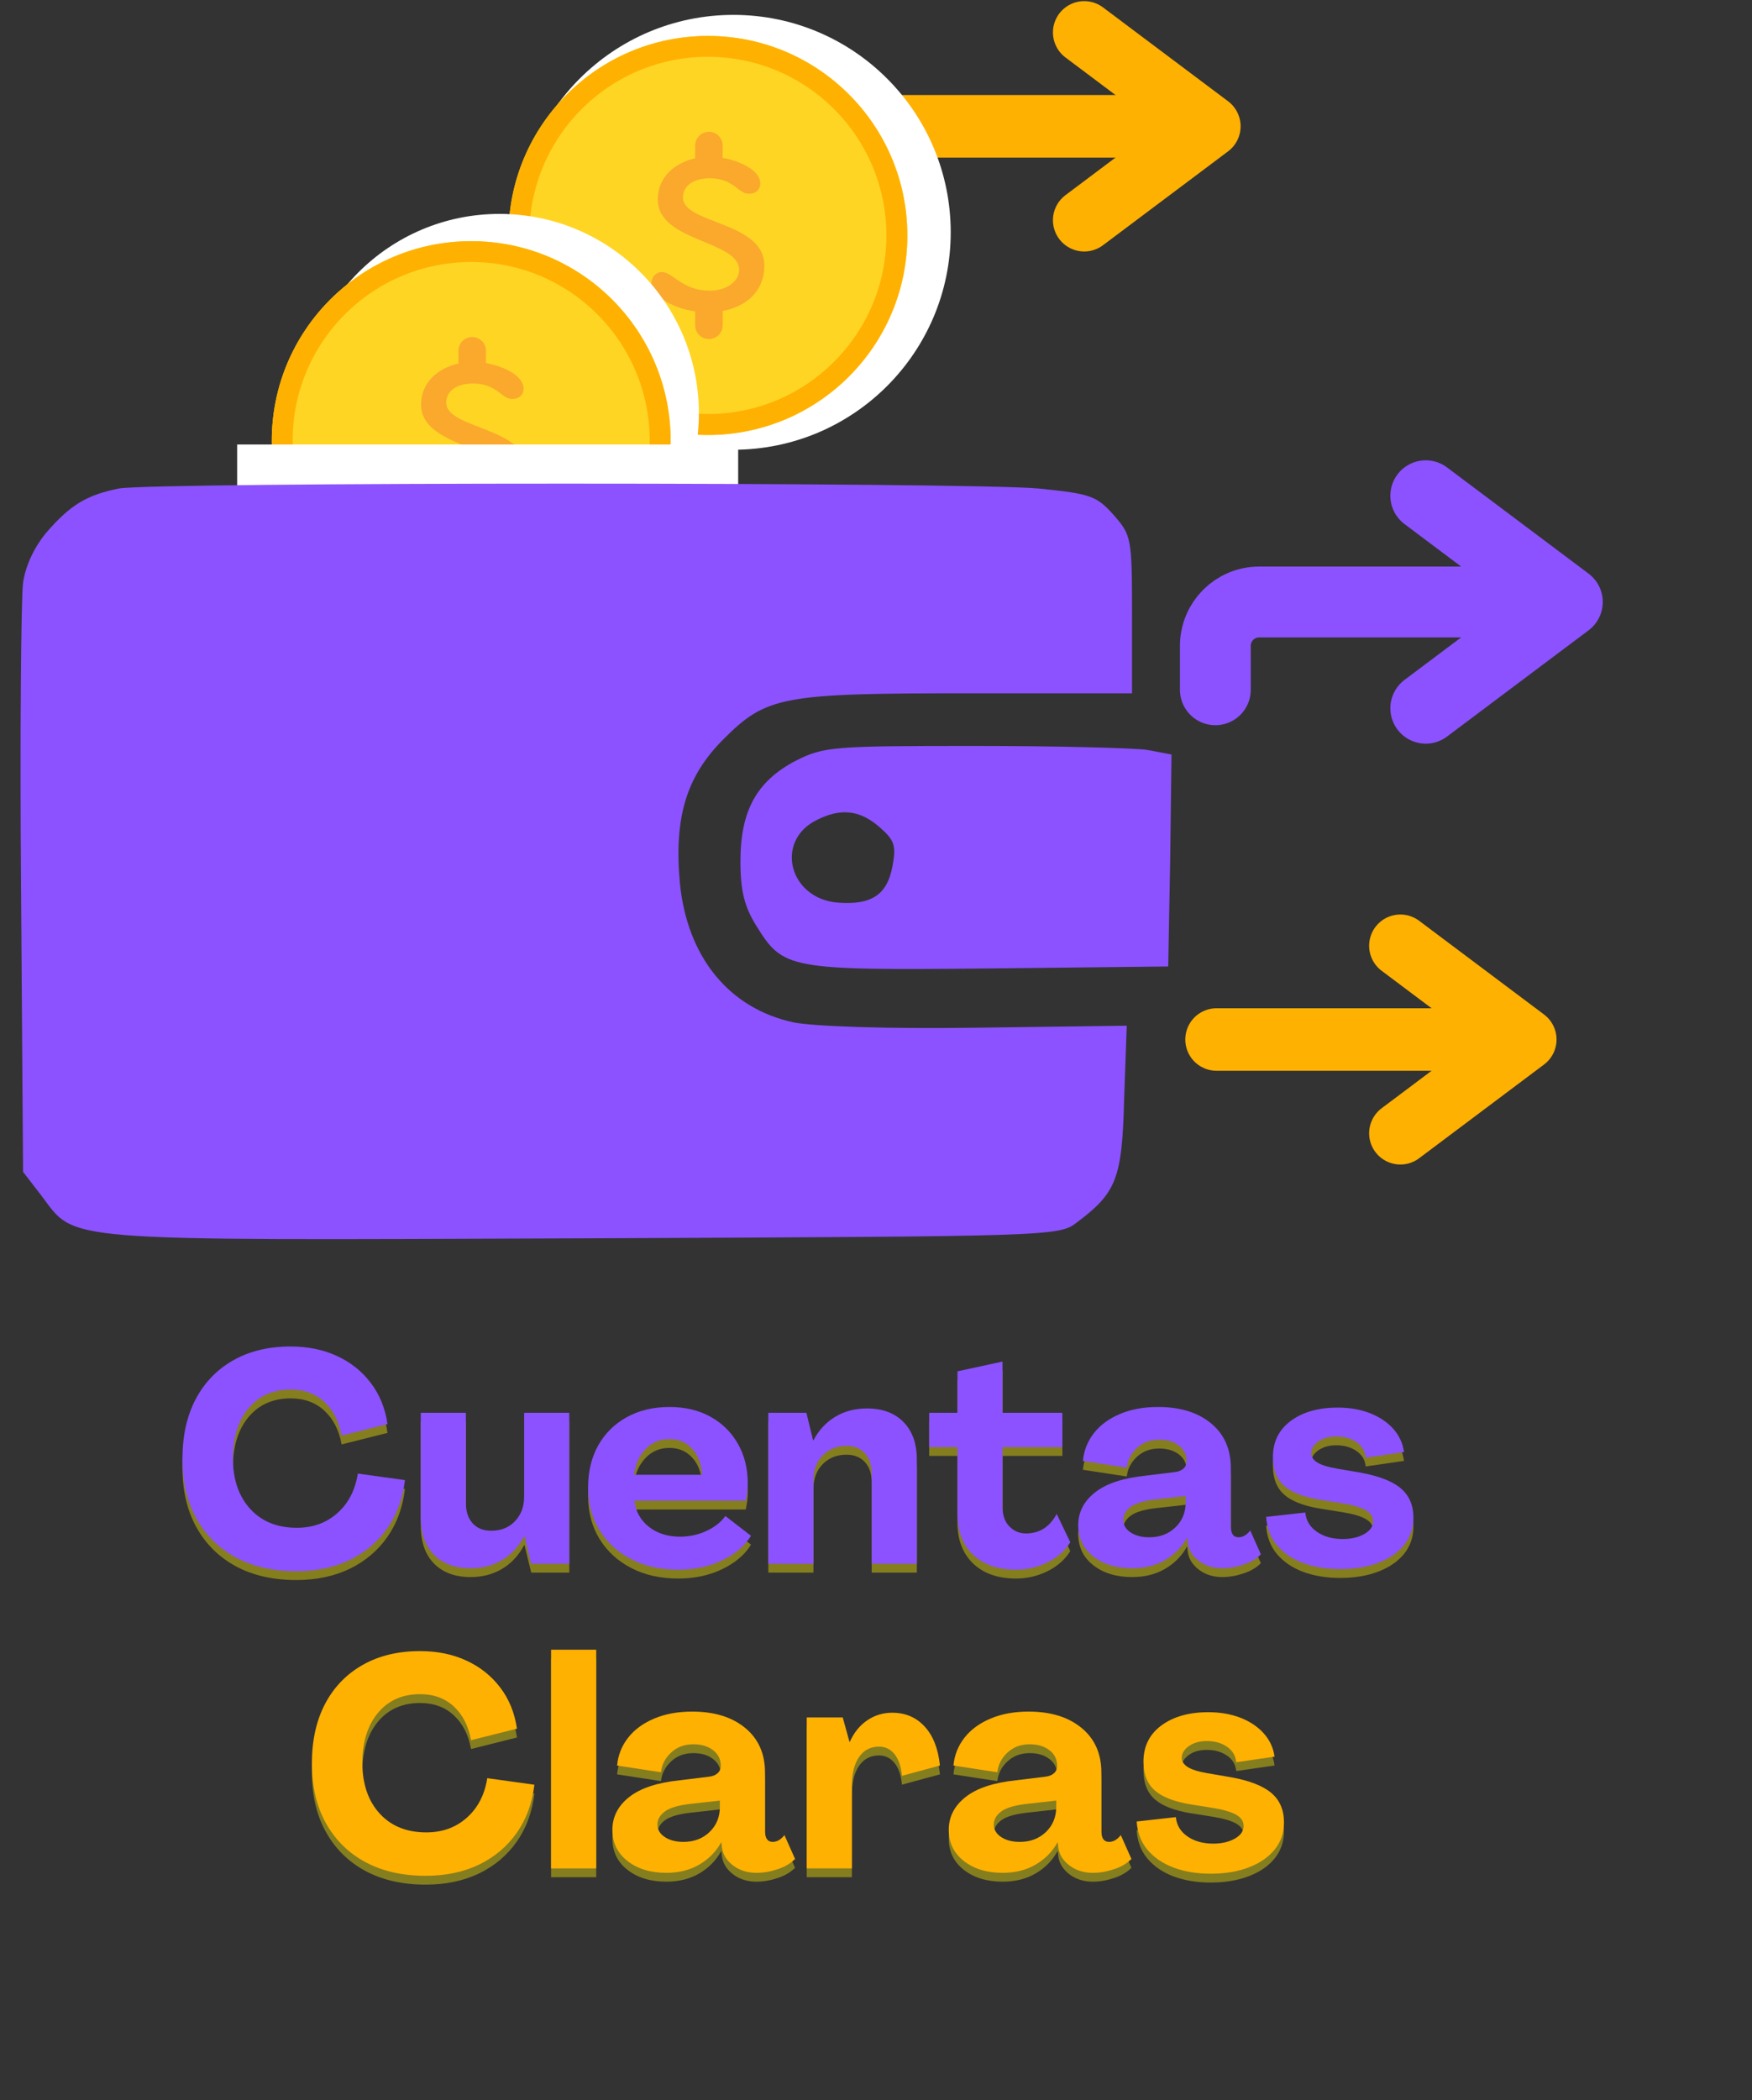 <svg xmlns="http://www.w3.org/2000/svg" xmlns:xlink="http://www.w3.org/1999/xlink" width="419" zoomAndPan="magnify" viewBox="0 0 314.25 376.5" height="502" preserveAspectRatio="xMidYMid meet" version="1.2"><rect x="0" y="0" width="314.25" height="376.5" fill="#333333" stroke="none"/><defs><clipPath id="0b82ccefdb"><path d="M 188 0.199 L 223 0.199 L 223 46 L 188 46 Z M 188 0.199 "/></clipPath><clipPath id="1b129e8f33"><path d="M 92.57 2.668 L 170.527 2.668 L 170.527 80.625 L 92.57 80.625 Z M 92.57 2.668 "/></clipPath><clipPath id="8bd660fbfe"><path d="M 131.551 2.668 C 110.023 2.668 92.57 20.117 92.57 41.645 C 92.57 63.172 110.023 80.625 131.551 80.625 C 153.078 80.625 170.527 63.172 170.527 41.645 C 170.527 20.117 153.078 2.668 131.551 2.668 Z M 131.551 2.668 "/></clipPath><clipPath id="c3ee373890"><path d="M 91.207 6.445 L 162.746 6.445 L 162.746 77.98 L 91.207 77.98 Z M 91.207 6.445 "/></clipPath><clipPath id="4b7cc385b5"><path d="M 126.977 6.445 C 107.223 6.445 91.207 22.461 91.207 42.215 C 91.207 61.969 107.223 77.98 126.977 77.98 C 146.73 77.98 162.746 61.969 162.746 42.215 C 162.746 22.461 146.73 6.445 126.977 6.445 Z M 126.977 6.445 "/></clipPath><clipPath id="43d77a88a8"><path d="M 116.641 23.633 L 137.59 23.633 L 137.59 61 L 116.641 61 Z M 116.641 23.633 "/></clipPath><clipPath id="7d95d6e6b4"><path d="M 53.816 38.348 L 125.355 38.348 L 125.355 109.887 L 53.816 109.887 Z M 53.816 38.348 "/></clipPath><clipPath id="de48a3e0cb"><path d="M 89.586 38.348 C 69.832 38.348 53.816 54.363 53.816 74.117 C 53.816 93.871 69.832 109.887 89.586 109.887 C 109.34 109.887 125.355 93.871 125.355 74.117 C 125.355 54.363 109.34 38.348 89.586 38.348 Z M 89.586 38.348 "/></clipPath><clipPath id="eee99c9fde"><path d="M 48.75 43.234 L 120.289 43.234 L 120.289 114.773 L 48.75 114.773 Z M 48.75 43.234 "/></clipPath><clipPath id="dc5d9bffd0"><path d="M 84.52 43.234 C 64.766 43.234 48.75 59.25 48.75 79.004 C 48.75 98.758 64.766 114.773 84.52 114.773 C 104.273 114.773 120.289 98.758 120.289 79.004 C 120.289 59.25 104.273 43.234 84.52 43.234 Z M 84.52 43.234 "/></clipPath><clipPath id="4e8190f496"><path d="M 48.75 43.234 L 120.289 43.234 L 120.289 114.77 L 48.75 114.77 Z M 48.75 43.234 "/></clipPath><clipPath id="41bff84a92"><path d="M 84.52 43.234 C 64.766 43.234 48.75 59.25 48.75 79.004 C 48.75 98.758 64.766 114.77 84.52 114.77 C 104.273 114.77 120.289 98.758 120.289 79.004 C 120.289 59.25 104.273 43.234 84.52 43.234 Z M 84.52 43.234 "/></clipPath><clipPath id="019f8540e5"><path d="M 74.184 60.422 L 95 60.422 L 95 97.832 L 74.184 97.832 Z M 74.184 60.422 "/></clipPath><clipPath id="6fdc0b7ce0"><path d="M 42.539 79.684 L 132.414 79.684 L 132.414 88.5 L 42.539 88.5 Z M 42.539 79.684 "/></clipPath><clipPath id="4f3e7fcf26"><path d="M 146 36 L 313.5 36 L 313.5 196 L 146 196 Z M 146 36 "/></clipPath></defs><g id="8ee6daedf6"><path style="fill:none;stroke-width:15;stroke-linecap:butt;stroke-linejoin:miter;stroke:#ffb102;stroke-opacity:1;stroke-miterlimit:4;" d="M -0 7.499 L 119.205 7.499 " transform="matrix(0.748,-0,0,0.748,127.746,17.034)"/><g clip-rule="nonzero" clip-path="url(#0b82ccefdb)"><path style="fill:none;stroke-width:15;stroke-linecap:round;stroke-linejoin:round;stroke:#ffb102;stroke-opacity:1;stroke-miterlimit:4;" d="M 89.207 -15.002 L 119.205 7.499 L 89.207 30.001 " transform="matrix(0.748,-0,0,0.748,127.746,17.034)"/></g><g clip-rule="nonzero" clip-path="url(#1b129e8f33)"><g clip-rule="nonzero" clip-path="url(#8bd660fbfe)"><path style=" stroke:none;fill-rule:nonzero;fill:#ffffff;fill-opacity:1;" d="M 92.57 2.668 L 170.527 2.668 L 170.527 80.625 L 92.57 80.625 Z M 92.57 2.668 "/></g></g><g clip-rule="nonzero" clip-path="url(#c3ee373890)"><g clip-rule="nonzero" clip-path="url(#4b7cc385b5)"><path style=" stroke:none;fill-rule:nonzero;fill:#ffd524;fill-opacity:1;" d="M 91.207 6.445 L 162.746 6.445 L 162.746 77.98 L 91.207 77.98 Z M 91.207 6.445 "/><path style="fill:none;stroke-width:10;stroke-linecap:butt;stroke-linejoin:miter;stroke:#ffb102;stroke-opacity:1;stroke-miterlimit:4;" d="M 47.805 0 C 21.404 0 -0.001 21.405 -0.001 47.807 C -0.001 74.208 21.404 95.608 47.805 95.608 C 74.206 95.608 95.612 74.208 95.612 47.807 C 95.612 21.405 74.206 0 47.805 0 Z M 47.805 0 " transform="matrix(0.748,0,0,0.748,91.208,6.445)"/></g></g><g clip-rule="nonzero" clip-path="url(#43d77a88a8)"><path style=" stroke:none;fill-rule:nonzero;fill:#faa92d;fill-opacity:1;" d="M 137.098 47.586 C 137.098 39.668 122.5 40.184 122.5 35.402 C 122.5 33.09 124.715 31.961 127.281 31.961 C 131.602 31.961 132.367 34.734 134.324 34.734 C 135.711 34.734 136.375 33.863 136.375 32.887 C 136.375 30.613 132.934 28.895 129.629 28.297 L 129.629 26.105 C 129.629 24.738 128.523 23.629 127.156 23.629 C 125.785 23.629 124.68 24.738 124.68 26.105 L 124.68 28.375 C 121.078 29.195 117.98 31.691 117.98 35.766 C 117.98 43.371 132.574 43.062 132.574 48.402 C 132.574 50.254 130.574 52.105 127.281 52.105 C 122.348 52.105 120.703 48.766 118.699 48.766 C 117.723 48.766 116.852 49.586 116.852 50.824 C 116.852 52.793 120.148 55.16 124.68 55.82 L 124.68 58.309 C 124.68 59.68 125.789 60.789 127.156 60.789 C 128.523 60.789 129.633 59.68 129.633 58.309 L 129.633 55.836 C 129.633 55.809 129.617 55.785 129.617 55.758 C 133.695 54.996 137.098 52.34 137.098 47.586 Z M 137.098 47.586 "/></g><g clip-rule="nonzero" clip-path="url(#7d95d6e6b4)"><g clip-rule="nonzero" clip-path="url(#de48a3e0cb)"><path style=" stroke:none;fill-rule:nonzero;fill:#ffffff;fill-opacity:1;" d="M 53.816 38.348 L 125.355 38.348 L 125.355 109.887 L 53.816 109.887 Z M 53.816 38.348 "/></g></g><g clip-rule="nonzero" clip-path="url(#eee99c9fde)"><g clip-rule="nonzero" clip-path="url(#dc5d9bffd0)"><path style=" stroke:none;fill-rule:nonzero;fill:#ffd524;fill-opacity:1;" d="M 48.75 43.234 L 120.289 43.234 L 120.289 114.773 L 48.75 114.773 Z M 48.75 43.234 "/></g></g><g clip-rule="nonzero" clip-path="url(#4e8190f496)"><g clip-rule="nonzero" clip-path="url(#41bff84a92)"><path style="fill:none;stroke-width:10;stroke-linecap:butt;stroke-linejoin:miter;stroke:#ffb102;stroke-opacity:1;stroke-miterlimit:4;" d="M 47.805 -0.001 C 21.404 -0.001 -0.001 21.404 -0.001 47.806 C -0.001 74.207 21.404 95.607 47.805 95.607 C 74.207 95.607 95.612 74.207 95.612 47.806 C 95.612 21.404 74.207 -0.001 47.805 -0.001 Z M 47.805 -0.001 " transform="matrix(0.748,0,0,0.748,48.751,43.235)"/></g></g><g clip-rule="nonzero" clip-path="url(#019f8540e5)"><path style=" stroke:none;fill-rule:nonzero;fill:#faa92d;fill-opacity:1;" d="M 94.641 84.375 C 94.641 76.457 80.043 76.973 80.043 72.195 C 80.043 69.879 82.258 68.75 84.824 68.75 C 89.145 68.75 89.91 71.523 91.867 71.523 C 93.254 71.523 93.918 70.652 93.918 69.676 C 93.918 67.402 90.477 65.684 87.172 65.09 L 87.172 62.895 C 87.172 61.527 86.066 60.418 84.699 60.418 C 83.328 60.418 82.223 61.527 82.223 62.895 L 82.223 65.164 C 78.621 65.984 75.523 68.484 75.523 72.555 C 75.523 80.16 90.117 79.852 90.117 85.195 C 90.117 87.043 88.113 88.895 84.824 88.895 C 79.891 88.895 78.246 85.555 76.242 85.555 C 75.266 85.555 74.395 86.375 74.395 87.613 C 74.395 89.582 77.691 91.949 82.223 92.609 L 82.223 95.102 C 82.223 96.469 83.332 97.578 84.699 97.578 C 86.066 97.578 87.176 96.469 87.176 95.102 L 87.176 92.625 C 87.176 92.598 87.16 92.574 87.16 92.551 C 91.238 91.789 94.641 89.129 94.641 84.375 Z M 94.641 84.375 "/></g><g clip-rule="nonzero" clip-path="url(#6fdc0b7ce0)"><path style=" stroke:none;fill-rule:nonzero;fill:#ffffff;fill-opacity:1;" d="M 42.539 79.684 L 132.402 79.684 L 132.402 88.5 L 42.539 88.5 Z M 42.539 79.684 "/></g><path style=" stroke:none;fill-rule:nonzero;fill:#8c52ff;fill-opacity:1;" d="M 21.254 87.586 C 15.586 88.766 12.754 90.418 8.504 95.258 C 6.262 97.852 4.605 101.277 4.137 104.461 C 3.781 107.293 3.547 132.195 3.781 159.809 L 4.137 210.082 L 7.324 214.211 C 13.816 222.707 8.977 222.355 104.359 222 C 188.645 221.648 189.941 221.648 193.129 219.168 C 200.211 213.859 201.273 211.379 201.629 197.102 L 202.102 183.883 L 175.188 184.238 C 159.133 184.473 145.91 184 142.367 183.293 C 130.801 180.816 123.246 171.609 121.945 158.273 C 120.883 146.473 123.129 139.156 129.738 132.547 C 137.527 124.758 140.246 124.289 174.004 124.289 L 203.047 124.289 L 203.047 110.125 C 203.047 96.32 202.926 95.965 199.738 92.305 C 196.672 88.883 195.609 88.531 186.402 87.586 C 174.359 86.406 27.035 86.406 21.254 87.586 Z M 21.254 87.586 "/><path style=" stroke:none;fill-rule:nonzero;fill:#8c52ff;fill-opacity:1;" d="M 142.84 136.324 C 135.758 139.984 132.809 145.293 132.809 154.379 C 132.809 159.691 133.516 162.523 135.641 165.945 C 140.48 173.734 141.305 173.969 177.312 173.617 L 209.539 173.262 L 209.891 154.262 L 210.129 135.262 L 205.762 134.438 C 203.281 134.082 189.352 133.727 174.715 133.727 C 149.453 133.727 147.801 133.848 142.84 136.324 Z M 157.715 148.242 C 160.43 150.605 160.785 151.547 160.074 155.324 C 159.133 160.398 156.297 162.289 150.277 161.816 C 141.543 161.105 138.945 150.84 146.383 147.062 C 150.75 144.82 154.172 145.176 157.715 148.242 Z M 157.715 148.242 "/><path style="fill:none;stroke-width:15;stroke-linecap:round;stroke-linejoin:miter;stroke:#ffb102;stroke-opacity:1;stroke-miterlimit:4;" d="M 7.498 7.498 L 77.89 7.498 " transform="matrix(0.747,-0,0,0.747,212.604,180.754)"/><path style="fill:none;stroke-width:15;stroke-linecap:round;stroke-linejoin:round;stroke:#ffb102;stroke-opacity:1;stroke-miterlimit:4;" d="M 51.639 -14.999 L 81.638 7.498 L 51.639 29.999 " transform="matrix(0.747,-0,0,0.747,212.604,180.754)"/><g clip-rule="nonzero" clip-path="url(#4f3e7fcf26)"><path style="fill:none;stroke-width:17;stroke-linecap:round;stroke-linejoin:miter;stroke:#8c52ff;stroke-opacity:1;stroke-miterlimit:4;" d="M 8.503 29.573 L 8.503 19.035 C 8.503 13.215 13.219 8.498 19.034 8.498 L 88.773 8.498 " transform="matrix(0.747,0,0,0.747,211.641,101.57)"/></g><path style="fill:none;stroke-width:17;stroke-linecap:round;stroke-linejoin:round;stroke:#8c52ff;stroke-opacity:1;stroke-miterlimit:4;" d="M 59.023 -17 L 93.025 8.498 L 59.023 34.002 " transform="matrix(0.747,0,0,0.747,211.641,101.57)"/><g style="fill:#ffed00;fill-opacity:0.4;"><g transform="translate(54.366, 336.535)"><path style="stroke:none" d="M 21.984 1.328 C 17.828 1.328 14.223 0.508 11.172 -1.125 C 8.129 -2.77 5.77 -5.098 4.094 -8.109 C 2.414 -11.117 1.578 -14.688 1.578 -18.812 C 1.578 -22.938 2.367 -26.504 3.953 -29.516 C 5.547 -32.523 7.797 -34.848 10.703 -36.484 C 13.609 -38.129 17.035 -38.953 20.984 -38.953 C 24.078 -38.953 26.848 -38.383 29.297 -37.25 C 31.742 -36.125 33.758 -34.52 35.344 -32.438 C 36.938 -30.363 37.941 -27.898 38.359 -25.047 L 30.125 -22.984 C 29.664 -25.523 28.641 -27.535 27.047 -29.016 C 25.461 -30.492 23.441 -31.234 20.984 -31.234 C 17.805 -31.234 15.285 -30.113 13.422 -27.875 C 11.555 -25.633 10.625 -22.613 10.625 -18.812 C 10.656 -15.039 11.703 -12.035 13.766 -9.797 C 15.828 -7.566 18.602 -6.453 22.094 -6.453 C 24.977 -6.453 27.406 -7.332 29.375 -9.094 C 31.352 -10.852 32.57 -13.211 33.031 -16.172 L 41.484 -15 C 41.098 -11.695 40.039 -8.816 38.312 -6.359 C 36.582 -3.91 34.328 -2.016 31.547 -0.672 C 28.766 0.66 25.578 1.328 21.984 1.328 Z M 21.984 1.328 "/></g></g><g style="fill:#ffed00;fill-opacity:0.4;"><g transform="translate(96.736, 336.535)"><path style="stroke:none" d="M 2.109 0 L 2.109 -39.203 L 10.203 -39.203 L 10.203 0 Z M 2.109 0 "/></g></g><g style="fill:#ffed00;fill-opacity:0.4;"><g transform="translate(109.046, 336.535)"><path style="stroke:none" d="M 10.469 0.797 C 7.645 0.797 5.328 0.094 3.516 -1.312 C 1.703 -2.727 0.797 -4.598 0.797 -6.922 C 0.797 -9.242 1.797 -11.195 3.797 -12.781 C 5.805 -14.375 8.836 -15.379 12.891 -15.797 L 18.125 -16.438 C 18.758 -16.508 19.27 -16.711 19.656 -17.047 C 20.039 -17.379 20.234 -17.828 20.234 -18.391 C 20.234 -19.555 19.773 -20.488 18.859 -21.188 C 17.941 -21.895 16.766 -22.25 15.328 -22.25 C 13.703 -22.25 12.359 -21.742 11.297 -20.734 C 10.242 -19.734 9.648 -18.566 9.516 -17.234 L 1.641 -18.438 C 1.816 -20.312 2.477 -21.977 3.625 -23.438 C 4.77 -24.895 6.328 -26.035 8.297 -26.859 C 10.266 -27.691 12.535 -28.109 15.109 -28.109 C 19.086 -28.109 22.258 -27.129 24.625 -25.172 C 26.988 -23.223 28.172 -20.555 28.172 -17.172 L 28.172 -6.719 C 28.172 -5.406 28.629 -4.75 29.547 -4.75 C 30.316 -4.75 31.02 -5.156 31.656 -5.969 L 33.562 -1.688 C 32.75 -0.875 31.695 -0.258 30.406 0.156 C 29.125 0.582 27.867 0.797 26.641 0.797 C 25.016 0.797 23.617 0.359 22.453 -0.516 C 21.297 -1.398 20.629 -2.461 20.453 -3.703 L 20.344 -4.656 L 20.297 -4.656 C 19.41 -3.031 18.117 -1.711 16.422 -0.703 C 14.734 0.297 12.75 0.797 10.469 0.797 Z M 13.531 -4.75 C 15.426 -4.75 16.988 -5.336 18.219 -6.516 C 19.457 -7.703 20.078 -9.211 20.078 -11.047 L 20.078 -12.156 L 14.906 -11.578 C 12.645 -11.328 11.07 -10.863 10.188 -10.188 C 9.312 -9.52 8.875 -8.75 8.875 -7.875 C 8.875 -6.957 9.312 -6.207 10.188 -5.625 C 11.07 -5.039 12.188 -4.75 13.531 -4.75 Z M 13.531 -4.75 "/></g></g><g style="fill:#ffed00;fill-opacity:0.4;"><g transform="translate(142.593, 336.535)"><path style="stroke:none" d="M 17.438 -27.906 C 19.801 -27.906 21.738 -27.082 23.25 -25.438 C 24.77 -23.801 25.688 -21.469 26 -18.438 L 19.188 -16.594 C 19.039 -18.25 18.602 -19.535 17.875 -20.453 C 17.156 -21.367 16.219 -21.828 15.062 -21.828 C 13.539 -21.828 12.348 -21.203 11.484 -19.953 C 10.629 -18.703 10.203 -16.969 10.203 -14.75 L 10.203 0 L 2.109 0 L 2.109 -27.062 L 8.562 -27.062 L 9.781 -22.672 L 9.828 -22.672 C 10.566 -24.328 11.602 -25.613 12.938 -26.531 C 14.281 -27.445 15.781 -27.906 17.438 -27.906 Z M 17.438 -27.906 "/></g></g><g style="fill:#ffed00;fill-opacity:0.4;"><g transform="translate(169.378, 336.535)"><path style="stroke:none" d="M 10.469 0.797 C 7.645 0.797 5.328 0.094 3.516 -1.312 C 1.703 -2.727 0.797 -4.598 0.797 -6.922 C 0.797 -9.242 1.797 -11.195 3.797 -12.781 C 5.805 -14.375 8.836 -15.379 12.891 -15.797 L 18.125 -16.438 C 18.758 -16.508 19.27 -16.711 19.656 -17.047 C 20.039 -17.379 20.234 -17.828 20.234 -18.391 C 20.234 -19.555 19.773 -20.488 18.859 -21.188 C 17.941 -21.895 16.766 -22.25 15.328 -22.25 C 13.703 -22.25 12.359 -21.742 11.297 -20.734 C 10.242 -19.734 9.648 -18.566 9.516 -17.234 L 1.641 -18.438 C 1.816 -20.312 2.477 -21.977 3.625 -23.438 C 4.77 -24.895 6.328 -26.035 8.297 -26.859 C 10.266 -27.691 12.535 -28.109 15.109 -28.109 C 19.086 -28.109 22.258 -27.129 24.625 -25.172 C 26.988 -23.223 28.172 -20.555 28.172 -17.172 L 28.172 -6.719 C 28.172 -5.406 28.629 -4.75 29.547 -4.75 C 30.316 -4.75 31.02 -5.156 31.656 -5.969 L 33.562 -1.688 C 32.75 -0.875 31.695 -0.258 30.406 0.156 C 29.125 0.582 27.867 0.797 26.641 0.797 C 25.016 0.797 23.617 0.359 22.453 -0.516 C 21.297 -1.398 20.629 -2.461 20.453 -3.703 L 20.344 -4.656 L 20.297 -4.656 C 19.41 -3.031 18.117 -1.711 16.422 -0.703 C 14.734 0.297 12.75 0.797 10.469 0.797 Z M 13.531 -4.75 C 15.426 -4.75 16.988 -5.336 18.219 -6.516 C 19.457 -7.703 20.078 -9.211 20.078 -11.047 L 20.078 -12.156 L 14.906 -11.578 C 12.645 -11.328 11.07 -10.863 10.188 -10.188 C 9.312 -9.52 8.875 -8.75 8.875 -7.875 C 8.875 -6.957 9.312 -6.207 10.188 -5.625 C 11.07 -5.039 12.188 -4.75 13.531 -4.75 Z M 13.531 -4.75 "/></g></g><g style="fill:#ffed00;fill-opacity:0.4;"><g transform="translate(202.926, 336.535)"><path style="stroke:none" d="M 14.219 0.953 C 11.781 0.953 9.582 0.594 7.625 -0.125 C 5.676 -0.852 4.109 -1.91 2.922 -3.297 C 1.742 -4.691 1.086 -6.395 0.953 -8.406 L 7.984 -9.188 C 8.117 -7.75 8.812 -6.598 10.062 -5.734 C 11.312 -4.867 12.852 -4.438 14.688 -4.438 C 16.207 -4.438 17.492 -4.734 18.547 -5.328 C 19.609 -5.93 20.141 -6.691 20.141 -7.609 C 20.141 -8.422 19.707 -9.082 18.844 -9.594 C 17.977 -10.102 16.594 -10.516 14.688 -10.828 L 10.672 -11.469 C 7.68 -11.957 5.516 -12.801 4.172 -14 C 2.836 -15.195 2.172 -16.906 2.172 -19.125 C 2.172 -21.875 3.242 -24.039 5.391 -25.625 C 7.535 -27.207 10.336 -28 13.797 -28 C 15.941 -28 17.867 -27.664 19.578 -27 C 21.285 -26.332 22.676 -25.398 23.75 -24.203 C 24.82 -23.004 25.469 -21.613 25.688 -20.031 L 18.812 -19.031 C 18.707 -20.188 18.16 -21.109 17.172 -21.797 C 16.18 -22.484 14.969 -22.828 13.531 -22.828 C 12.258 -22.828 11.203 -22.535 10.359 -21.953 C 9.516 -21.367 9.07 -20.676 9.031 -19.875 C 9.031 -19.195 9.391 -18.629 10.109 -18.172 C 10.836 -17.711 12.016 -17.344 13.641 -17.062 L 17.656 -16.375 C 21.07 -15.781 23.547 -14.836 25.078 -13.547 C 26.609 -12.266 27.375 -10.5 27.375 -8.25 C 27.375 -6.375 26.816 -4.75 25.703 -3.375 C 24.598 -2.008 23.055 -0.945 21.078 -0.188 C 19.109 0.57 16.82 0.953 14.219 0.953 Z M 14.219 0.953 "/></g></g><g style="fill:#ffb102;fill-opacity:1;"><g transform="translate(54.366, 334.95)"><path style="stroke:none" d="M 21.984 1.328 C 17.828 1.328 14.223 0.508 11.172 -1.125 C 8.129 -2.77 5.77 -5.098 4.094 -8.109 C 2.414 -11.117 1.578 -14.688 1.578 -18.812 C 1.578 -22.938 2.367 -26.504 3.953 -29.516 C 5.547 -32.523 7.797 -34.848 10.703 -36.484 C 13.609 -38.129 17.035 -38.953 20.984 -38.953 C 24.078 -38.953 26.848 -38.383 29.297 -37.25 C 31.742 -36.125 33.758 -34.52 35.344 -32.438 C 36.938 -30.363 37.941 -27.898 38.359 -25.047 L 30.125 -22.984 C 29.664 -25.523 28.641 -27.535 27.047 -29.016 C 25.461 -30.492 23.441 -31.234 20.984 -31.234 C 17.805 -31.234 15.285 -30.113 13.422 -27.875 C 11.555 -25.633 10.625 -22.613 10.625 -18.812 C 10.656 -15.039 11.703 -12.035 13.766 -9.797 C 15.828 -7.566 18.602 -6.453 22.094 -6.453 C 24.977 -6.453 27.406 -7.332 29.375 -9.094 C 31.352 -10.852 32.57 -13.211 33.031 -16.172 L 41.484 -15 C 41.098 -11.695 40.039 -8.816 38.312 -6.359 C 36.582 -3.91 34.328 -2.016 31.547 -0.672 C 28.766 0.66 25.578 1.328 21.984 1.328 Z M 21.984 1.328 "/></g></g><g style="fill:#ffb102;fill-opacity:1;"><g transform="translate(96.736, 334.95)"><path style="stroke:none" d="M 2.109 0 L 2.109 -39.203 L 10.203 -39.203 L 10.203 0 Z M 2.109 0 "/></g></g><g style="fill:#ffb102;fill-opacity:1;"><g transform="translate(109.046, 334.95)"><path style="stroke:none" d="M 10.469 0.797 C 7.645 0.797 5.328 0.094 3.516 -1.312 C 1.703 -2.727 0.797 -4.598 0.797 -6.922 C 0.797 -9.242 1.797 -11.195 3.797 -12.781 C 5.805 -14.375 8.836 -15.379 12.891 -15.797 L 18.125 -16.438 C 18.758 -16.508 19.27 -16.711 19.656 -17.047 C 20.039 -17.379 20.234 -17.828 20.234 -18.391 C 20.234 -19.555 19.773 -20.488 18.859 -21.188 C 17.941 -21.895 16.766 -22.25 15.328 -22.25 C 13.703 -22.25 12.359 -21.742 11.297 -20.734 C 10.242 -19.734 9.648 -18.566 9.516 -17.234 L 1.641 -18.438 C 1.816 -20.312 2.477 -21.977 3.625 -23.438 C 4.77 -24.895 6.328 -26.035 8.297 -26.859 C 10.266 -27.691 12.535 -28.109 15.109 -28.109 C 19.086 -28.109 22.258 -27.129 24.625 -25.172 C 26.988 -23.223 28.172 -20.555 28.172 -17.172 L 28.172 -6.719 C 28.172 -5.406 28.629 -4.75 29.547 -4.75 C 30.316 -4.75 31.02 -5.156 31.656 -5.969 L 33.562 -1.688 C 32.75 -0.875 31.695 -0.258 30.406 0.156 C 29.125 0.582 27.867 0.797 26.641 0.797 C 25.016 0.797 23.617 0.359 22.453 -0.516 C 21.297 -1.398 20.629 -2.461 20.453 -3.703 L 20.344 -4.656 L 20.297 -4.656 C 19.41 -3.031 18.117 -1.711 16.422 -0.703 C 14.734 0.297 12.75 0.797 10.469 0.797 Z M 13.531 -4.75 C 15.426 -4.75 16.988 -5.336 18.219 -6.516 C 19.457 -7.703 20.078 -9.211 20.078 -11.047 L 20.078 -12.156 L 14.906 -11.578 C 12.645 -11.328 11.07 -10.863 10.188 -10.188 C 9.312 -9.52 8.875 -8.75 8.875 -7.875 C 8.875 -6.957 9.312 -6.207 10.188 -5.625 C 11.07 -5.039 12.188 -4.75 13.531 -4.75 Z M 13.531 -4.75 "/></g></g><g style="fill:#ffb102;fill-opacity:1;"><g transform="translate(142.593, 334.95)"><path style="stroke:none" d="M 17.438 -27.906 C 19.801 -27.906 21.738 -27.082 23.25 -25.438 C 24.77 -23.801 25.688 -21.469 26 -18.438 L 19.188 -16.594 C 19.039 -18.25 18.602 -19.535 17.875 -20.453 C 17.156 -21.367 16.219 -21.828 15.062 -21.828 C 13.539 -21.828 12.348 -21.203 11.484 -19.953 C 10.629 -18.703 10.203 -16.969 10.203 -14.75 L 10.203 0 L 2.109 0 L 2.109 -27.062 L 8.562 -27.062 L 9.781 -22.672 L 9.828 -22.672 C 10.566 -24.328 11.602 -25.613 12.938 -26.531 C 14.281 -27.445 15.781 -27.906 17.438 -27.906 Z M 17.438 -27.906 "/></g></g><g style="fill:#ffb102;fill-opacity:1;"><g transform="translate(169.378, 334.95)"><path style="stroke:none" d="M 10.469 0.797 C 7.645 0.797 5.328 0.094 3.516 -1.312 C 1.703 -2.727 0.797 -4.598 0.797 -6.922 C 0.797 -9.242 1.797 -11.195 3.797 -12.781 C 5.805 -14.375 8.836 -15.379 12.891 -15.797 L 18.125 -16.438 C 18.758 -16.508 19.27 -16.711 19.656 -17.047 C 20.039 -17.379 20.234 -17.828 20.234 -18.391 C 20.234 -19.555 19.773 -20.488 18.859 -21.188 C 17.941 -21.895 16.766 -22.25 15.328 -22.25 C 13.703 -22.25 12.359 -21.742 11.297 -20.734 C 10.242 -19.734 9.648 -18.566 9.516 -17.234 L 1.641 -18.438 C 1.816 -20.312 2.477 -21.977 3.625 -23.438 C 4.77 -24.895 6.328 -26.035 8.297 -26.859 C 10.266 -27.691 12.535 -28.109 15.109 -28.109 C 19.086 -28.109 22.258 -27.129 24.625 -25.172 C 26.988 -23.223 28.172 -20.555 28.172 -17.172 L 28.172 -6.719 C 28.172 -5.406 28.629 -4.75 29.547 -4.75 C 30.316 -4.75 31.02 -5.156 31.656 -5.969 L 33.562 -1.688 C 32.75 -0.875 31.695 -0.258 30.406 0.156 C 29.125 0.582 27.867 0.797 26.641 0.797 C 25.016 0.797 23.617 0.359 22.453 -0.516 C 21.297 -1.398 20.629 -2.461 20.453 -3.703 L 20.344 -4.656 L 20.297 -4.656 C 19.41 -3.031 18.117 -1.711 16.422 -0.703 C 14.734 0.297 12.75 0.797 10.469 0.797 Z M 13.531 -4.75 C 15.426 -4.75 16.988 -5.336 18.219 -6.516 C 19.457 -7.703 20.078 -9.211 20.078 -11.047 L 20.078 -12.156 L 14.906 -11.578 C 12.645 -11.328 11.07 -10.863 10.188 -10.188 C 9.312 -9.52 8.875 -8.75 8.875 -7.875 C 8.875 -6.957 9.312 -6.207 10.188 -5.625 C 11.07 -5.039 12.188 -4.75 13.531 -4.75 Z M 13.531 -4.75 "/></g></g><g style="fill:#ffb102;fill-opacity:1;"><g transform="translate(202.926, 334.95)"><path style="stroke:none" d="M 14.219 0.953 C 11.781 0.953 9.582 0.594 7.625 -0.125 C 5.676 -0.852 4.109 -1.91 2.922 -3.297 C 1.742 -4.691 1.086 -6.395 0.953 -8.406 L 7.984 -9.188 C 8.117 -7.75 8.812 -6.598 10.062 -5.734 C 11.312 -4.867 12.852 -4.438 14.688 -4.438 C 16.207 -4.438 17.492 -4.734 18.547 -5.328 C 19.609 -5.93 20.141 -6.691 20.141 -7.609 C 20.141 -8.422 19.707 -9.082 18.844 -9.594 C 17.977 -10.102 16.594 -10.516 14.688 -10.828 L 10.672 -11.469 C 7.68 -11.957 5.516 -12.801 4.172 -14 C 2.836 -15.195 2.172 -16.906 2.172 -19.125 C 2.172 -21.875 3.242 -24.039 5.391 -25.625 C 7.535 -27.207 10.336 -28 13.797 -28 C 15.941 -28 17.867 -27.664 19.578 -27 C 21.285 -26.332 22.676 -25.398 23.75 -24.203 C 24.82 -23.004 25.469 -21.613 25.688 -20.031 L 18.812 -19.031 C 18.707 -20.188 18.16 -21.109 17.172 -21.797 C 16.18 -22.484 14.969 -22.828 13.531 -22.828 C 12.258 -22.828 11.203 -22.535 10.359 -21.953 C 9.516 -21.367 9.07 -20.676 9.031 -19.875 C 9.031 -19.195 9.391 -18.629 10.109 -18.172 C 10.836 -17.711 12.016 -17.344 13.641 -17.062 L 17.656 -16.375 C 21.07 -15.781 23.547 -14.836 25.078 -13.547 C 26.609 -12.266 27.375 -10.5 27.375 -8.25 C 27.375 -6.375 26.816 -4.75 25.703 -3.375 C 24.598 -2.008 23.055 -0.945 21.078 -0.188 C 19.109 0.57 16.82 0.953 14.219 0.953 Z M 14.219 0.953 "/></g></g><g style="fill:#ffed00;fill-opacity:0.4;"><g transform="translate(31.148, 281.928)"><path style="stroke:none" d="M 21.984 1.328 C 17.828 1.328 14.223 0.508 11.172 -1.125 C 8.129 -2.77 5.77 -5.098 4.094 -8.109 C 2.414 -11.117 1.578 -14.688 1.578 -18.812 C 1.578 -22.938 2.367 -26.504 3.953 -29.516 C 5.547 -32.523 7.797 -34.848 10.703 -36.484 C 13.609 -38.129 17.035 -38.953 20.984 -38.953 C 24.078 -38.953 26.848 -38.383 29.297 -37.25 C 31.742 -36.125 33.758 -34.52 35.344 -32.438 C 36.938 -30.363 37.941 -27.898 38.359 -25.047 L 30.125 -22.984 C 29.664 -25.523 28.641 -27.535 27.047 -29.016 C 25.461 -30.492 23.441 -31.234 20.984 -31.234 C 17.805 -31.234 15.285 -30.113 13.422 -27.875 C 11.555 -25.633 10.625 -22.613 10.625 -18.812 C 10.656 -15.039 11.703 -12.035 13.766 -9.797 C 15.828 -7.566 18.602 -6.453 22.094 -6.453 C 24.977 -6.453 27.406 -7.332 29.375 -9.094 C 31.352 -10.852 32.57 -13.211 33.031 -16.172 L 41.484 -15 C 41.098 -11.695 40.039 -8.816 38.312 -6.359 C 36.582 -3.91 34.328 -2.016 31.547 -0.672 C 28.766 0.66 25.578 1.328 21.984 1.328 Z M 21.984 1.328 "/></g></g><g style="fill:#ffed00;fill-opacity:0.4;"><g transform="translate(73.518, 281.928)"><path style="stroke:none" d="M 10.891 0.797 C 8.109 0.797 5.922 -0.008 4.328 -1.625 C 2.742 -3.25 1.953 -5.508 1.953 -8.406 L 1.953 -27.062 L 10.047 -27.062 L 10.047 -10.891 C 10.047 -9.367 10.445 -8.16 11.25 -7.266 C 12.062 -6.367 13.172 -5.922 14.578 -5.922 C 16.348 -5.922 17.773 -6.492 18.859 -7.641 C 19.953 -8.785 20.5 -10.27 20.5 -12.094 L 20.5 -27.062 L 28.594 -27.062 L 28.594 0 L 21.766 0 L 20.562 -4.922 L 20.5 -4.922 C 19.52 -3.086 18.207 -1.676 16.562 -0.688 C 14.926 0.301 13.035 0.797 10.891 0.797 Z M 10.891 0.797 "/></g></g><g style="fill:#ffed00;fill-opacity:0.4;"><g transform="translate(104.266, 281.928)"><path style="stroke:none" d="M 17.391 1.062 C 14.211 1.062 11.41 0.438 8.984 -0.812 C 6.555 -2.062 4.656 -3.797 3.281 -6.016 C 1.906 -8.242 1.219 -10.801 1.219 -13.688 C 1.219 -16.539 1.82 -19.051 3.031 -21.219 C 4.25 -23.383 5.957 -25.07 8.156 -26.281 C 10.363 -27.5 12.91 -28.109 15.797 -28.109 C 18.617 -28.109 21.078 -27.523 23.172 -26.359 C 25.266 -25.203 26.898 -23.594 28.078 -21.531 C 29.266 -19.469 29.859 -17.082 29.859 -14.375 C 29.859 -13.844 29.82 -13.301 29.75 -12.75 C 29.676 -12.207 29.586 -11.727 29.484 -11.312 L 9.516 -11.312 C 9.754 -9.375 10.625 -7.812 12.125 -6.625 C 13.625 -5.445 15.484 -4.859 17.703 -4.859 C 19.391 -4.859 20.973 -5.203 22.453 -5.891 C 23.93 -6.578 25.062 -7.469 25.844 -8.562 L 30.438 -5.016 C 29.344 -3.223 27.625 -1.758 25.281 -0.625 C 22.938 0.5 20.305 1.062 17.391 1.062 Z M 9.453 -15.953 L 21.672 -15.953 C 21.523 -17.961 20.922 -19.531 19.859 -20.656 C 18.805 -21.789 17.453 -22.359 15.797 -22.359 C 14.109 -22.359 12.691 -21.766 11.547 -20.578 C 10.398 -19.398 9.703 -17.859 9.453 -15.953 Z M 9.453 -15.953 "/></g></g><g style="fill:#ffed00;fill-opacity:0.4;"><g transform="translate(135.7, 281.928)"><path style="stroke:none" d="M 19.812 -27.844 C 22.594 -27.844 24.773 -27.031 26.359 -25.406 C 27.953 -23.789 28.75 -21.539 28.75 -18.656 L 28.75 0 L 20.656 0 L 20.656 -16.172 C 20.656 -17.723 20.25 -18.938 19.438 -19.812 C 18.633 -20.695 17.531 -21.141 16.125 -21.141 C 14.395 -21.141 12.973 -20.57 11.859 -19.438 C 10.754 -18.312 10.203 -16.816 10.203 -14.953 L 10.203 0 L 2.109 0 L 2.109 -27.062 L 8.938 -27.062 L 10.141 -22.141 L 10.203 -22.141 C 11.18 -23.973 12.488 -25.379 14.125 -26.359 C 15.77 -27.348 17.664 -27.844 19.812 -27.844 Z M 19.812 -27.844 "/></g></g><g style="fill:#ffed00;fill-opacity:0.4;"><g transform="translate(166.395, 281.928)"><path style="stroke:none" d="M 15.859 1.062 C 12.609 1.062 10.039 0.164 8.156 -1.625 C 6.281 -3.426 5.344 -5.863 5.344 -8.938 L 5.344 -20.922 L 0.266 -20.922 L 0.266 -27.062 L 5.344 -27.062 L 5.344 -34.5 L 13.422 -36.25 L 13.422 -27.062 L 24.156 -27.062 L 24.156 -20.922 L 13.422 -20.922 L 13.422 -10.203 C 13.422 -8.723 13.828 -7.555 14.641 -6.703 C 15.453 -5.859 16.457 -5.438 17.656 -5.438 C 20.051 -5.438 21.879 -6.602 23.141 -8.938 L 25.578 -3.859 C 24.629 -2.336 23.266 -1.133 21.484 -0.25 C 19.703 0.625 17.828 1.062 15.859 1.062 Z M 15.859 1.062 "/></g></g><g style="fill:#ffed00;fill-opacity:0.4;"><g transform="translate(192.599, 281.928)"><path style="stroke:none" d="M 10.469 0.797 C 7.645 0.797 5.328 0.094 3.516 -1.312 C 1.703 -2.727 0.797 -4.598 0.797 -6.922 C 0.797 -9.242 1.797 -11.195 3.797 -12.781 C 5.805 -14.375 8.836 -15.379 12.891 -15.797 L 18.125 -16.438 C 18.758 -16.508 19.27 -16.711 19.656 -17.047 C 20.039 -17.379 20.234 -17.828 20.234 -18.391 C 20.234 -19.555 19.773 -20.488 18.859 -21.188 C 17.941 -21.895 16.766 -22.25 15.328 -22.25 C 13.703 -22.25 12.359 -21.742 11.297 -20.734 C 10.242 -19.734 9.648 -18.566 9.516 -17.234 L 1.641 -18.438 C 1.816 -20.312 2.477 -21.977 3.625 -23.438 C 4.77 -24.895 6.328 -26.035 8.297 -26.859 C 10.266 -27.691 12.535 -28.109 15.109 -28.109 C 19.086 -28.109 22.258 -27.129 24.625 -25.172 C 26.988 -23.223 28.172 -20.555 28.172 -17.172 L 28.172 -6.719 C 28.172 -5.406 28.629 -4.75 29.547 -4.75 C 30.316 -4.75 31.02 -5.156 31.656 -5.969 L 33.562 -1.688 C 32.75 -0.875 31.695 -0.258 30.406 0.156 C 29.125 0.582 27.867 0.797 26.641 0.797 C 25.016 0.797 23.617 0.359 22.453 -0.516 C 21.297 -1.398 20.629 -2.461 20.453 -3.703 L 20.344 -4.656 L 20.297 -4.656 C 19.41 -3.031 18.117 -1.711 16.422 -0.703 C 14.734 0.297 12.75 0.797 10.469 0.797 Z M 13.531 -4.75 C 15.426 -4.75 16.988 -5.336 18.219 -6.516 C 19.457 -7.703 20.078 -9.211 20.078 -11.047 L 20.078 -12.156 L 14.906 -11.578 C 12.645 -11.328 11.07 -10.863 10.188 -10.188 C 9.312 -9.52 8.875 -8.75 8.875 -7.875 C 8.875 -6.957 9.312 -6.207 10.188 -5.625 C 11.07 -5.039 12.188 -4.75 13.531 -4.75 Z M 13.531 -4.75 "/></g></g><g style="fill:#ffed00;fill-opacity:0.4;"><g transform="translate(226.146, 281.928)"><path style="stroke:none" d="M 14.219 0.953 C 11.781 0.953 9.582 0.594 7.625 -0.125 C 5.676 -0.852 4.109 -1.91 2.922 -3.297 C 1.742 -4.691 1.086 -6.395 0.953 -8.406 L 7.984 -9.188 C 8.117 -7.75 8.812 -6.598 10.062 -5.734 C 11.312 -4.867 12.852 -4.438 14.688 -4.438 C 16.207 -4.438 17.492 -4.734 18.547 -5.328 C 19.609 -5.93 20.141 -6.691 20.141 -7.609 C 20.141 -8.422 19.707 -9.082 18.844 -9.594 C 17.977 -10.102 16.594 -10.516 14.688 -10.828 L 10.672 -11.469 C 7.68 -11.957 5.516 -12.801 4.172 -14 C 2.836 -15.195 2.172 -16.906 2.172 -19.125 C 2.172 -21.875 3.242 -24.039 5.391 -25.625 C 7.535 -27.207 10.336 -28 13.797 -28 C 15.941 -28 17.867 -27.664 19.578 -27 C 21.285 -26.332 22.676 -25.398 23.75 -24.203 C 24.82 -23.004 25.469 -21.613 25.688 -20.031 L 18.812 -19.031 C 18.707 -20.188 18.16 -21.109 17.172 -21.797 C 16.18 -22.484 14.969 -22.828 13.531 -22.828 C 12.258 -22.828 11.203 -22.535 10.359 -21.953 C 9.516 -21.367 9.07 -20.676 9.031 -19.875 C 9.031 -19.195 9.391 -18.629 10.109 -18.172 C 10.836 -17.711 12.016 -17.344 13.641 -17.062 L 17.656 -16.375 C 21.07 -15.781 23.547 -14.836 25.078 -13.547 C 26.609 -12.266 27.375 -10.5 27.375 -8.25 C 27.375 -6.375 26.816 -4.75 25.703 -3.375 C 24.598 -2.008 23.055 -0.945 21.078 -0.188 C 19.109 0.57 16.82 0.953 14.219 0.953 Z M 14.219 0.953 "/></g></g><g style="fill:#8c52ff;fill-opacity:1;"><g transform="translate(31.148, 280.342)"><path style="stroke:none" d="M 21.984 1.328 C 17.828 1.328 14.223 0.508 11.172 -1.125 C 8.129 -2.77 5.77 -5.098 4.094 -8.109 C 2.414 -11.117 1.578 -14.688 1.578 -18.812 C 1.578 -22.938 2.367 -26.504 3.953 -29.516 C 5.547 -32.523 7.797 -34.848 10.703 -36.484 C 13.609 -38.129 17.035 -38.953 20.984 -38.953 C 24.078 -38.953 26.848 -38.383 29.297 -37.25 C 31.742 -36.125 33.758 -34.52 35.344 -32.438 C 36.938 -30.363 37.941 -27.898 38.359 -25.047 L 30.125 -22.984 C 29.664 -25.523 28.641 -27.535 27.047 -29.016 C 25.461 -30.492 23.441 -31.234 20.984 -31.234 C 17.805 -31.234 15.285 -30.113 13.422 -27.875 C 11.555 -25.633 10.625 -22.613 10.625 -18.812 C 10.656 -15.039 11.703 -12.035 13.766 -9.797 C 15.828 -7.566 18.602 -6.453 22.094 -6.453 C 24.977 -6.453 27.406 -7.332 29.375 -9.094 C 31.352 -10.852 32.57 -13.211 33.031 -16.172 L 41.484 -15 C 41.098 -11.695 40.039 -8.816 38.312 -6.359 C 36.582 -3.91 34.328 -2.016 31.547 -0.672 C 28.766 0.66 25.578 1.328 21.984 1.328 Z M 21.984 1.328 "/></g></g><g style="fill:#8c52ff;fill-opacity:1;"><g transform="translate(73.518, 280.342)"><path style="stroke:none" d="M 10.891 0.797 C 8.109 0.797 5.922 -0.008 4.328 -1.625 C 2.742 -3.25 1.953 -5.508 1.953 -8.406 L 1.953 -27.062 L 10.047 -27.062 L 10.047 -10.891 C 10.047 -9.367 10.445 -8.16 11.25 -7.266 C 12.062 -6.367 13.172 -5.922 14.578 -5.922 C 16.348 -5.922 17.773 -6.492 18.859 -7.641 C 19.953 -8.785 20.5 -10.27 20.5 -12.094 L 20.5 -27.062 L 28.594 -27.062 L 28.594 0 L 21.766 0 L 20.562 -4.922 L 20.5 -4.922 C 19.52 -3.086 18.207 -1.676 16.562 -0.688 C 14.926 0.301 13.035 0.797 10.891 0.797 Z M 10.891 0.797 "/></g></g><g style="fill:#8c52ff;fill-opacity:1;"><g transform="translate(104.266, 280.342)"><path style="stroke:none" d="M 17.391 1.062 C 14.211 1.062 11.41 0.438 8.984 -0.812 C 6.555 -2.062 4.656 -3.797 3.281 -6.016 C 1.906 -8.242 1.219 -10.801 1.219 -13.688 C 1.219 -16.539 1.82 -19.051 3.031 -21.219 C 4.25 -23.383 5.957 -25.07 8.156 -26.281 C 10.363 -27.5 12.91 -28.109 15.797 -28.109 C 18.617 -28.109 21.078 -27.523 23.172 -26.359 C 25.266 -25.203 26.898 -23.594 28.078 -21.531 C 29.266 -19.469 29.859 -17.082 29.859 -14.375 C 29.859 -13.844 29.82 -13.301 29.75 -12.75 C 29.676 -12.207 29.586 -11.727 29.484 -11.312 L 9.516 -11.312 C 9.754 -9.375 10.625 -7.812 12.125 -6.625 C 13.625 -5.445 15.484 -4.859 17.703 -4.859 C 19.391 -4.859 20.973 -5.203 22.453 -5.891 C 23.93 -6.578 25.062 -7.469 25.844 -8.562 L 30.438 -5.016 C 29.344 -3.223 27.625 -1.758 25.281 -0.625 C 22.938 0.5 20.305 1.062 17.391 1.062 Z M 9.453 -15.953 L 21.672 -15.953 C 21.523 -17.961 20.922 -19.531 19.859 -20.656 C 18.805 -21.789 17.453 -22.359 15.797 -22.359 C 14.109 -22.359 12.691 -21.766 11.547 -20.578 C 10.398 -19.398 9.703 -17.859 9.453 -15.953 Z M 9.453 -15.953 "/></g></g><g style="fill:#8c52ff;fill-opacity:1;"><g transform="translate(135.7, 280.342)"><path style="stroke:none" d="M 19.812 -27.844 C 22.594 -27.844 24.773 -27.031 26.359 -25.406 C 27.953 -23.789 28.75 -21.539 28.75 -18.656 L 28.75 0 L 20.656 0 L 20.656 -16.172 C 20.656 -17.723 20.25 -18.938 19.438 -19.812 C 18.633 -20.695 17.531 -21.141 16.125 -21.141 C 14.395 -21.141 12.973 -20.57 11.859 -19.438 C 10.754 -18.312 10.203 -16.816 10.203 -14.953 L 10.203 0 L 2.109 0 L 2.109 -27.062 L 8.938 -27.062 L 10.141 -22.141 L 10.203 -22.141 C 11.18 -23.973 12.488 -25.379 14.125 -26.359 C 15.77 -27.348 17.664 -27.844 19.812 -27.844 Z M 19.812 -27.844 "/></g></g><g style="fill:#8c52ff;fill-opacity:1;"><g transform="translate(166.395, 280.342)"><path style="stroke:none" d="M 15.859 1.062 C 12.609 1.062 10.039 0.164 8.156 -1.625 C 6.281 -3.426 5.344 -5.863 5.344 -8.938 L 5.344 -20.922 L 0.266 -20.922 L 0.266 -27.062 L 5.344 -27.062 L 5.344 -34.5 L 13.422 -36.25 L 13.422 -27.062 L 24.156 -27.062 L 24.156 -20.922 L 13.422 -20.922 L 13.422 -10.203 C 13.422 -8.723 13.828 -7.555 14.641 -6.703 C 15.453 -5.859 16.457 -5.438 17.656 -5.438 C 20.051 -5.438 21.879 -6.602 23.141 -8.938 L 25.578 -3.859 C 24.629 -2.336 23.266 -1.133 21.484 -0.25 C 19.703 0.625 17.828 1.062 15.859 1.062 Z M 15.859 1.062 "/></g></g><g style="fill:#8c52ff;fill-opacity:1;"><g transform="translate(192.599, 280.342)"><path style="stroke:none" d="M 10.469 0.797 C 7.645 0.797 5.328 0.094 3.516 -1.312 C 1.703 -2.727 0.797 -4.598 0.797 -6.922 C 0.797 -9.242 1.797 -11.195 3.797 -12.781 C 5.805 -14.375 8.836 -15.379 12.891 -15.797 L 18.125 -16.438 C 18.758 -16.508 19.27 -16.711 19.656 -17.047 C 20.039 -17.379 20.234 -17.828 20.234 -18.391 C 20.234 -19.555 19.773 -20.488 18.859 -21.188 C 17.941 -21.895 16.766 -22.25 15.328 -22.25 C 13.703 -22.25 12.359 -21.742 11.297 -20.734 C 10.242 -19.734 9.648 -18.566 9.516 -17.234 L 1.641 -18.438 C 1.816 -20.312 2.477 -21.977 3.625 -23.438 C 4.77 -24.895 6.328 -26.035 8.297 -26.859 C 10.266 -27.691 12.535 -28.109 15.109 -28.109 C 19.086 -28.109 22.258 -27.129 24.625 -25.172 C 26.988 -23.223 28.172 -20.555 28.172 -17.172 L 28.172 -6.719 C 28.172 -5.406 28.629 -4.75 29.547 -4.75 C 30.316 -4.75 31.02 -5.156 31.656 -5.969 L 33.562 -1.688 C 32.75 -0.875 31.695 -0.258 30.406 0.156 C 29.125 0.582 27.867 0.797 26.641 0.797 C 25.016 0.797 23.617 0.359 22.453 -0.516 C 21.297 -1.398 20.629 -2.461 20.453 -3.703 L 20.344 -4.656 L 20.297 -4.656 C 19.41 -3.031 18.117 -1.711 16.422 -0.703 C 14.734 0.297 12.75 0.797 10.469 0.797 Z M 13.531 -4.75 C 15.426 -4.75 16.988 -5.336 18.219 -6.516 C 19.457 -7.703 20.078 -9.211 20.078 -11.047 L 20.078 -12.156 L 14.906 -11.578 C 12.645 -11.328 11.07 -10.863 10.188 -10.188 C 9.312 -9.52 8.875 -8.75 8.875 -7.875 C 8.875 -6.957 9.312 -6.207 10.188 -5.625 C 11.07 -5.039 12.188 -4.75 13.531 -4.75 Z M 13.531 -4.75 "/></g></g><g style="fill:#8c52ff;fill-opacity:1;"><g transform="translate(226.146, 280.342)"><path style="stroke:none" d="M 14.219 0.953 C 11.781 0.953 9.582 0.594 7.625 -0.125 C 5.676 -0.852 4.109 -1.91 2.922 -3.297 C 1.742 -4.691 1.086 -6.395 0.953 -8.406 L 7.984 -9.188 C 8.117 -7.75 8.812 -6.598 10.062 -5.734 C 11.312 -4.867 12.852 -4.438 14.688 -4.438 C 16.207 -4.438 17.492 -4.734 18.547 -5.328 C 19.609 -5.93 20.141 -6.691 20.141 -7.609 C 20.141 -8.422 19.707 -9.082 18.844 -9.594 C 17.977 -10.102 16.594 -10.516 14.688 -10.828 L 10.672 -11.469 C 7.68 -11.957 5.516 -12.801 4.172 -14 C 2.836 -15.195 2.172 -16.906 2.172 -19.125 C 2.172 -21.875 3.242 -24.039 5.391 -25.625 C 7.535 -27.207 10.336 -28 13.797 -28 C 15.941 -28 17.867 -27.664 19.578 -27 C 21.285 -26.332 22.676 -25.398 23.75 -24.203 C 24.82 -23.004 25.469 -21.613 25.688 -20.031 L 18.812 -19.031 C 18.707 -20.188 18.16 -21.109 17.172 -21.797 C 16.18 -22.484 14.969 -22.828 13.531 -22.828 C 12.258 -22.828 11.203 -22.535 10.359 -21.953 C 9.516 -21.367 9.07 -20.676 9.031 -19.875 C 9.031 -19.195 9.391 -18.629 10.109 -18.172 C 10.836 -17.711 12.016 -17.344 13.641 -17.062 L 17.656 -16.375 C 21.07 -15.781 23.547 -14.836 25.078 -13.547 C 26.609 -12.266 27.375 -10.5 27.375 -8.25 C 27.375 -6.375 26.816 -4.75 25.703 -3.375 C 24.598 -2.008 23.055 -0.945 21.078 -0.188 C 19.109 0.57 16.82 0.953 14.219 0.953 Z M 14.219 0.953 "/></g></g></g></svg>